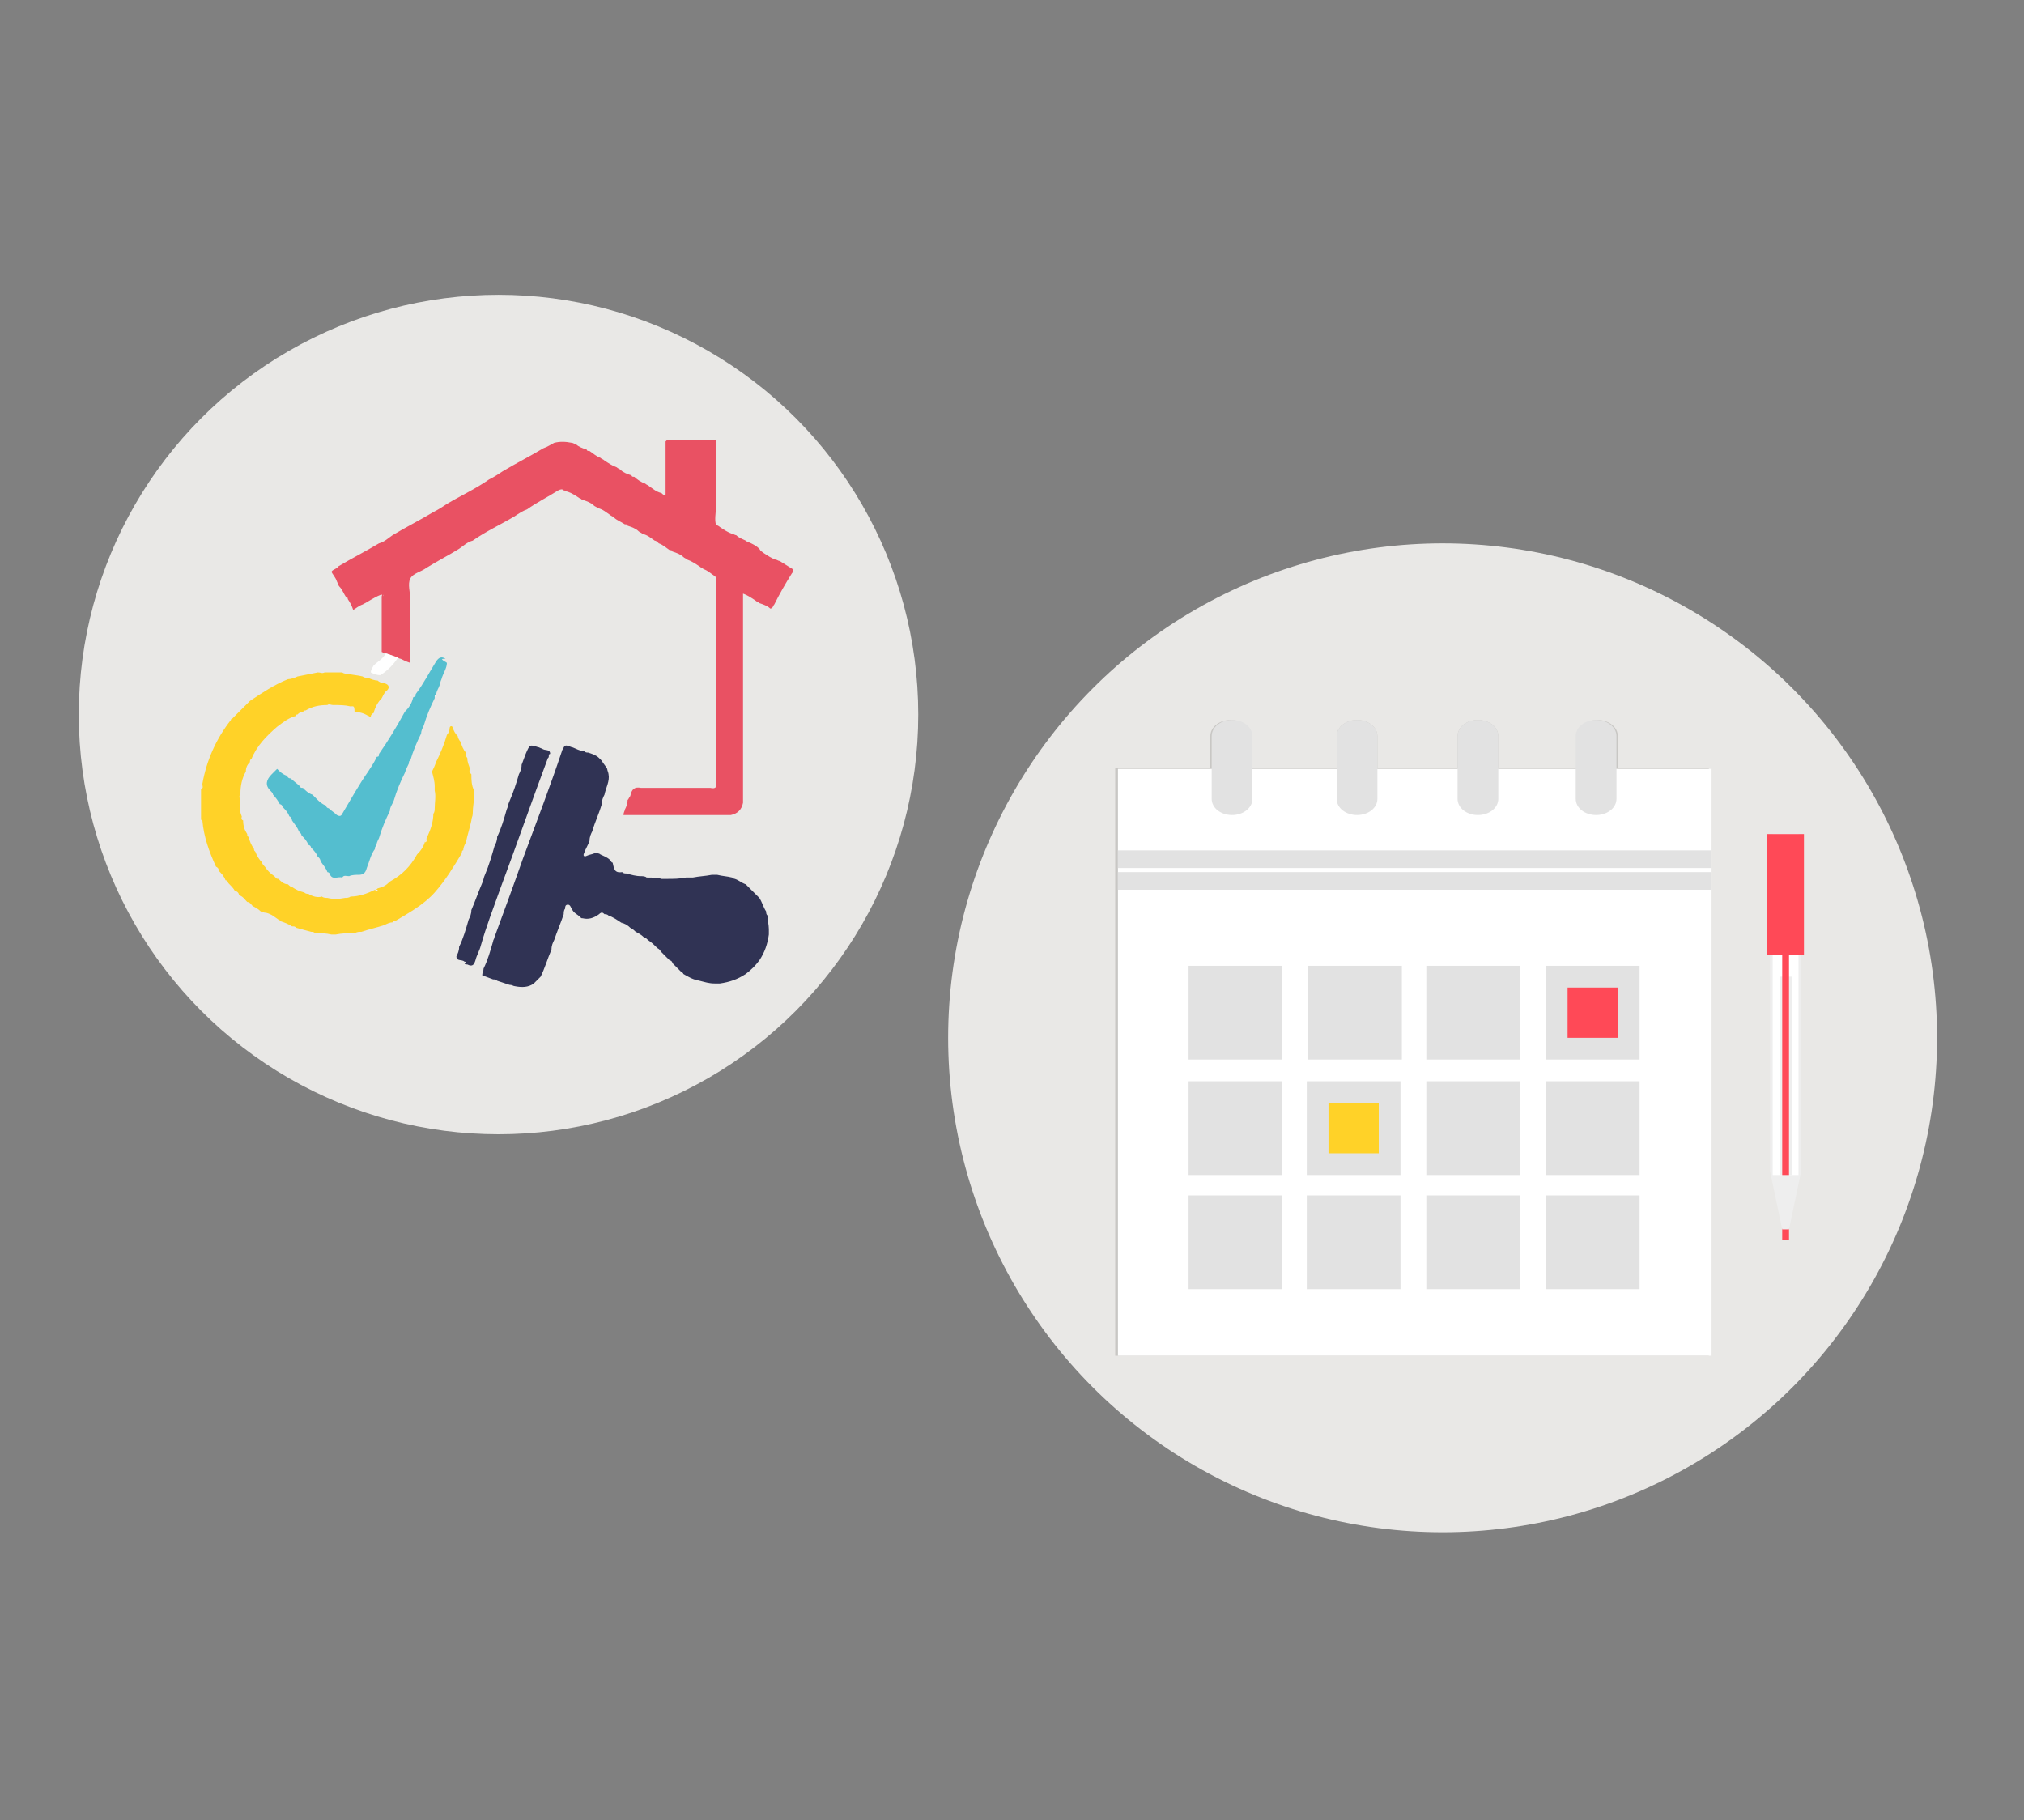 <?xml version="1.0" encoding="utf-8"?>
<!-- Generator: Adobe Illustrator 18.0.0, SVG Export Plug-In . SVG Version: 6.00 Build 0)  -->
<!DOCTYPE svg PUBLIC "-//W3C//DTD SVG 1.1//EN" "http://www.w3.org/Graphics/SVG/1.1/DTD/svg11.dtd">
<svg version="1.1" id="Layer_1" xmlns="http://www.w3.org/2000/svg" xmlns:xlink="http://www.w3.org/1999/xlink" x="0px" y="0px"
	 viewBox="0 0 149 134" enable-background="new 0 0 149 134" xml:space="preserve">
<rect x="0" y="0" width="149" height="134" fill="#808080" stroke="none"/>
<circle fill="#E9E8E6" cx="106.2" cy="76.4" r="36.4"/>
<circle fill="#E9E8E6" cx="36.7" cy="52.6" r="30.9"/>
<g>
	<path fill="#FFD228" d="M19.2,67.1c-0.2-0.2-0.4-0.3-0.6-0.4c-0.1-0.1-0.2-0.3-0.4-0.3c-0.2-0.2-0.3-0.4-0.6-0.5
		c0-0.1-0.1-0.3-0.3-0.3c-0.1-0.2-0.3-0.4-0.5-0.6c0-0.1-0.1-0.2-0.2-0.2c-0.1-0.3-0.3-0.5-0.5-0.7c0-0.1,0-0.2-0.2-0.3
		c-0.5-1.1-0.9-2.2-1-3.4c0,0-0.1,0-0.1-0.1c0-0.7,0-1.5,0-2.2c0.2-0.1,0.1-0.2,0.1-0.4c0.3-1.7,1-3.3,2.1-4.7c0,0,0-0.1,0.1-0.1
		c0.4-0.4,0.9-0.9,1.3-1.3c0.9-0.6,1.8-1.2,2.8-1.6c0.2,0,0.5-0.1,0.7-0.2c0.5-0.1,1-0.2,1.5-0.3c0.2,0,0.3,0.1,0.5,0
		c0.4,0,0.9,0,1.3,0c0.1,0.1,0.3,0.1,0.4,0.1c0.4,0.1,0.7,0.1,1.1,0.2c0.1,0.1,0.3,0.1,0.4,0.1c0.2,0.1,0.5,0.2,0.7,0.2
		c0.1,0.1,0.3,0.2,0.5,0.2c0.4,0.1,0.4,0.4,0.1,0.6c-0.1,0.1-0.2,0.3-0.3,0.5c-0.3,0.3-0.5,0.7-0.6,1.1c-0.1,0-0.1,0.1-0.1,0.1
		c-0.1,0-0.1,0.1-0.1,0.2l0,0l0,0c-0.1,0-0.1-0.1-0.2-0.1c-0.3-0.2-0.7-0.3-1-0.3C26.1,51.9,26,52,25.8,52c-0.4-0.1-0.8-0.1-1.3-0.1
		c-0.1,0-0.3-0.1-0.4,0c-0.6,0-1.1,0.1-1.6,0.4c-0.1,0-0.1,0-0.2,0.1l0,0c-0.2,0-0.3,0.1-0.4,0.2c-0.1,0-0.1,0-0.1,0.1l0,0
		c-0.5,0.1-1,0.5-1.4,0.8c-0.8,0.7-1.5,1.4-1.9,2.4l0,0c-0.1,0-0.1,0.1-0.1,0.2c-0.2,0.2-0.3,0.4-0.3,0.7c-0.3,0.5-0.4,1.1-0.4,1.6
		c-0.1,0.2-0.1,0.3,0,0.5c0,0.4-0.1,0.8,0.1,1.2c0,0.1-0.1,0.2,0.1,0.3c0,0.4,0.1,0.7,0.3,1c0,0.1,0,0.2,0.1,0.2
		c0.1,0.4,0.2,0.6,0.4,0.9c0,0.1,0,0.1,0.1,0.2c0.1,0.3,0.3,0.6,0.5,0.8c0,0.1,0.1,0.2,0.2,0.3c0.2,0.3,0.4,0.5,0.7,0.7
		c0.1,0.1,0.1,0.2,0.3,0.2c0.2,0.2,0.4,0.4,0.7,0.4c0.1,0.1,0.2,0.2,0.3,0.2c0.3,0.2,0.5,0.3,0.9,0.4c0.1,0.1,0.2,0.1,0.3,0.1
		c0.3,0.2,0.7,0.3,1,0.2c0.1,0.1,0.3,0.1,0.4,0.1c0.4,0.1,0.8,0.1,1.3,0c0.1,0,0.3,0,0.4-0.1c0.6,0,1.2-0.2,1.8-0.5
		c0.1,0,0.1,0,0.2-0.1l0,0c0.4-0.1,0.6-0.2,0.9-0.5c0.9-0.5,1.5-1.1,2-2c0.3-0.3,0.5-0.6,0.6-1l0,0c0.1,0,0.1-0.1,0.1-0.2
		c0.3-0.6,0.5-1.2,0.5-1.8c0.1-0.1,0.1-0.3,0.1-0.4c0-0.4,0.1-0.9,0-1.3c0-0.1,0-0.2,0-0.3c0-0.4-0.1-0.7-0.2-1.1
		c0.1-0.2,0.2-0.4,0.3-0.7c0.3-0.6,0.6-1.3,0.8-2c0.1-0.1,0.2-0.3,0.2-0.5c0-0.1,0.1-0.2,0.2-0.1c0.1,0.3,0.2,0.5,0.4,0.7
		c0,0.1,0.1,0.3,0.2,0.4c0.1,0.3,0.2,0.6,0.4,0.8c0,0.2,0,0.3,0.1,0.4c0,0.3,0.1,0.5,0.2,0.8c-0.1,0.2,0,0.3,0.1,0.4
		c0,0.4,0,0.8,0.2,1.2c0,0.1,0,0.3,0,0.4c0,0.4-0.1,0.8-0.1,1.3c0,0.2-0.1,0.3-0.1,0.5c-0.1,0.5-0.3,1.1-0.4,1.6
		c-0.1,0.2-0.2,0.4-0.2,0.6l0,0c-0.1,0-0.1,0.1-0.1,0.2c-0.6,1-1.2,2-2,2.9c-0.8,0.9-1.9,1.5-2.9,2.1c-0.1,0-0.1,0-0.2,0.1l0,0
		c-0.2,0-0.4,0.1-0.6,0.2c-0.6,0.2-1.1,0.3-1.7,0.5c-0.2,0-0.3,0-0.5,0.1c-0.5,0-0.9,0-1.4,0.1c-0.1,0-0.2,0-0.3,0
		c-0.4-0.1-0.8-0.1-1.2-0.1c-0.1-0.1-0.2-0.1-0.3-0.1c-0.4-0.1-0.7-0.2-1.1-0.3c-0.1-0.1-0.1-0.1-0.3-0.1c-0.3-0.2-0.6-0.3-0.9-0.4
		c0-0.1-0.1-0.1-0.1-0.1c-0.3-0.2-0.5-0.4-0.9-0.5C19.4,67.2,19.3,67.1,19.2,67.1z"/>
	<path fill="#E95163" d="M56.2,40.7c0.3,0.2,0.6,0.4,0.9,0.5c0.1,0,0.2,0.1,0.3,0.1c0.3,0.2,0.5,0.3,0.8,0.5
		c0.2,0.1,0.3,0.2,0.1,0.4c-0.5,0.8-0.9,1.5-1.3,2.3c-0.1,0.1-0.1,0.3-0.3,0.3c-0.2-0.2-0.5-0.3-0.8-0.4c-0.1-0.1-0.2-0.1-0.3-0.2
		c-0.3-0.2-0.6-0.4-0.9-0.5c0,0.5,0,0.9,0,1.4c0,0.1,0,0.3,0,0.4c0,0.4,0,0.8,0,1.3c0,0.1,0,0.3,0,0.4c0,0.4,0,0.8,0,1.3
		c0,0.1,0,0.3,0,0.4c0,0.4,0,0.8,0,1.3c0,0.1,0,0.3,0,0.4c0,0.4,0,0.8,0,1.3c0,0.1,0,0.3,0,0.4c0,0.4,0,0.8,0,1.3c0,0.1,0,0.3,0,0.4
		c0,0.4,0,0.8,0,1.3c0,0.1,0,0.3,0,0.4c0,0.4,0,0.8,0,1.3c0,0.1,0,0.3,0,0.4c0,0.4,0,0.8,0,1.3c0,0.1,0,0.3,0,0.4
		c-0.1,0.5-0.4,0.8-0.9,0.9c-0.1,0-0.3,0-0.4,0c-0.4,0-0.8,0-1.3,0c-0.1,0-0.3,0-0.4,0c-0.4,0-0.8,0-1.3,0c-0.1,0-0.3,0-0.4,0
		c-0.4,0-0.8,0-1.3,0c-0.1,0-0.3,0-0.4,0c-0.4,0-0.8,0-1.3,0c-0.1,0-0.3,0-0.4,0c-0.2,0-0.4,0-0.7,0c0-0.2,0.1-0.3,0.1-0.4
		c0.1-0.2,0.2-0.4,0.2-0.7c0.1-0.1,0.1-0.2,0.2-0.3c0.1-0.5,0.3-0.7,0.8-0.6c0.1,0,0.3,0,0.4,0c0.4,0,0.8,0,1.3,0c0.1,0,0.3,0,0.4,0
		c0.4,0,0.8,0,1.3,0c0.1,0,0.3,0,0.4,0c0.4,0,0.8,0,1.3,0c0.4,0.1,0.5-0.1,0.4-0.4c0-0.4,0-0.8,0-1.3c0-0.1,0-0.3,0-0.4
		c0-0.4,0-0.8,0-1.3c0-0.1,0-0.3,0-0.4c0-0.4,0-0.8,0-1.3c0-0.1,0-0.3,0-0.4c0-0.4,0-0.8,0-1.3c0-0.1,0-0.3,0-0.4c0-0.4,0-0.8,0-1.3
		c0-0.1,0-0.3,0-0.4c0-0.4,0-0.8,0-1.3c0-0.1,0-0.3,0-0.4c0-0.4,0-0.8,0-1.3c0-0.1,0-0.3,0-0.4c0-0.4,0-0.8,0-1.3c0-0.1,0-0.3,0-0.4
		c0-0.4,0-0.8,0-1.3c0-0.1,0-0.3-0.1-0.3c-0.3-0.2-0.5-0.4-0.8-0.5c-0.1-0.1-0.2-0.1-0.3-0.2c-0.3-0.2-0.6-0.4-0.9-0.5
		c-0.1-0.1-0.2-0.1-0.3-0.2c-0.2-0.2-0.5-0.3-0.8-0.4c0-0.1-0.1-0.1-0.2-0.1c-0.3-0.2-0.5-0.4-0.8-0.5c-0.1-0.1-0.2-0.2-0.3-0.2
		c-0.3-0.2-0.5-0.4-0.9-0.5c-0.1-0.1-0.2-0.1-0.3-0.2c-0.2-0.2-0.5-0.3-0.8-0.4c0-0.1-0.1-0.1-0.2-0.1c-0.3-0.2-0.6-0.3-0.8-0.5
		c-0.1-0.1-0.2-0.1-0.3-0.2c-0.3-0.2-0.5-0.4-0.9-0.5c-0.1-0.1-0.2-0.1-0.3-0.2c-0.2-0.2-0.5-0.3-0.8-0.4c-0.1,0-0.1-0.1-0.2-0.1
		c-0.3-0.2-0.6-0.4-0.9-0.5c-0.1,0-0.2-0.1-0.3-0.1c-0.1-0.1-0.2-0.1-0.4,0c-0.8,0.5-1.6,0.9-2.3,1.4c-0.3,0.1-0.6,0.3-0.9,0.5
		c-1,0.6-2.1,1.1-3.1,1.8c-0.4,0.1-0.7,0.4-1,0.6c-0.8,0.5-1.6,0.9-2.4,1.4c-0.4,0.3-1,0.4-1.2,0.8c-0.2,0.4,0,1,0,1.5
		c0,0.1,0,0.3,0,0.4c0,0.4,0,0.8,0,1.3c0,0.1,0,0.3,0,0.4c0,0.4,0,0.8,0,1.3c0,0.1,0,0.3,0,0.4c0,0.3,0,0.6,0,0.9
		c-0.3-0.1-0.5-0.2-0.7-0.3c-0.1,0-0.2-0.1-0.3-0.1c-0.3-0.1-0.6-0.3-0.9-0.3c-0.1,0-0.1-0.1-0.2-0.1c0-0.4,0-0.8,0-1.2
		c0-0.1,0-0.3,0-0.4c0-0.4,0-0.8,0-1.3c0-0.1,0-0.3,0-0.4c0-0.3,0-0.6,0-0.8c0,0,0.1-0.2-0.1-0.1c-0.5,0.2-0.9,0.5-1.3,0.7
		c-0.3,0.1-0.5,0.3-0.7,0.4c-0.1-0.3-0.2-0.5-0.4-0.8c0-0.1,0-0.1-0.1-0.1c-0.2-0.3-0.3-0.6-0.5-0.8c-0.1-0.1-0.1-0.2-0.2-0.4
		c-0.1-0.3-0.3-0.5-0.4-0.7c0.1-0.2,0.4-0.2,0.5-0.4c1-0.6,2-1.1,3-1.7c0.4-0.1,0.7-0.4,1-0.6c1-0.6,2-1.1,3-1.7
		c0.4-0.2,0.7-0.4,1-0.6c1-0.6,2.1-1.1,3.1-1.8c0.4-0.2,0.7-0.4,1-0.6c1-0.6,2-1.1,3-1.7c0.3-0.1,0.6-0.3,0.8-0.4
		c0.4-0.1,0.8-0.1,1.3,0c0.1,0,0.2,0.1,0.3,0.1c0.2,0.2,0.5,0.3,0.8,0.4c0,0.1,0.1,0.1,0.2,0.1c0.3,0.2,0.5,0.4,0.8,0.5
		c0.1,0.1,0.2,0.1,0.3,0.2c0.3,0.2,0.6,0.4,0.9,0.5c0.1,0.1,0.2,0.1,0.3,0.2c0.2,0.2,0.5,0.3,0.8,0.4c0,0.1,0.1,0.1,0.2,0.1
		c0.2,0.2,0.5,0.4,0.8,0.5c0.1,0.1,0.2,0.1,0.3,0.2c0.3,0.2,0.5,0.4,0.9,0.5c0.1,0.1,0.2,0.2,0.3,0.1c0-0.2,0-0.3,0-0.5
		c0-0.4,0-0.8,0-1.3c0-0.1,0-0.3,0-0.4c0-0.4,0-0.8,0-1.3c0-0.1,0-0.3,0-0.4c0,0,0.1-0.1,0.1-0.1c0.1,0,0.3,0,0.4,0
		c0.4,0,0.8,0,1.3,0c0.1,0,0.3,0,0.4,0c0.4,0,0.8,0,1.3,0c0.1,0,0.2,0,0.2,0c0,0.4,0,0.8,0,1.2c0,0.1,0,0.3,0,0.4c0,0.4,0,0.8,0,1.3
		c0,0.1,0,0.3,0,0.4c0,0.4,0,0.8,0,1.3c0,0.1,0,0.3,0,0.4c0,0.4-0.1,0.8,0,1.2c0.1,0.1,0.2,0.1,0.3,0.2c0.3,0.2,0.6,0.4,0.9,0.5
		c0.1,0,0.2,0.1,0.3,0.1c0.2,0.2,0.5,0.3,0.7,0.4c0.1,0.1,0.2,0.1,0.4,0.2c0.2,0.1,0.4,0.2,0.6,0.4C56,40.6,56.1,40.6,56.2,40.7z"/>
	<path fill="#303354" d="M45.7,67.9c-0.3-0.2-0.6-0.4-0.9-0.5c-0.1-0.1-0.2-0.1-0.3-0.1c-0.1-0.1-0.2-0.2-0.4,0
		c-0.4,0.3-0.8,0.4-1.2,0.3c-0.1,0-0.1,0-0.2-0.1c-0.2-0.2-0.5-0.3-0.6-0.6c-0.1-0.1-0.1-0.3-0.3-0.3c-0.2,0-0.2,0.2-0.2,0.3
		c-0.1,0.1-0.1,0.3-0.1,0.4c-0.2,0.6-0.5,1.3-0.7,1.9c-0.1,0.2-0.2,0.4-0.2,0.7c-0.3,0.7-0.5,1.4-0.8,2c-0.2,0.2-0.3,0.3-0.5,0.5
		c-0.4,0.3-0.9,0.3-1.4,0.2c-0.1,0-0.2-0.1-0.4-0.1c-0.3-0.1-0.6-0.2-0.9-0.3c-0.1-0.1-0.2-0.1-0.3-0.1c-0.3-0.1-0.5-0.2-0.8-0.3
		c0-0.2,0.1-0.3,0.1-0.5c0.3-0.6,0.5-1.3,0.7-2c0-0.1,0.1-0.2,0.1-0.3c0.7-1.9,1.4-3.8,2.1-5.8c1-2.7,2-5.3,2.9-8
		c0.1-0.1,0.1-0.4,0.4-0.3c0.1,0,0.2,0.1,0.3,0.1c0.3,0.1,0.6,0.3,0.9,0.3c0.1,0.1,0.2,0.1,0.3,0.1c0.3,0.1,0.6,0.2,0.8,0.4
		c0.1,0.1,0.1,0.1,0.2,0.2c0.1,0.2,0.3,0.4,0.4,0.6c0,0.1,0.1,0.3,0.1,0.4c0.1,0.5-0.2,1-0.3,1.5c-0.1,0.2-0.2,0.4-0.2,0.7
		c-0.2,0.7-0.5,1.3-0.7,2c-0.1,0.2-0.2,0.4-0.2,0.7c-0.1,0.3-0.3,0.6-0.4,0.9c-0.1,0.2,0,0.3,0.2,0.2c0.2-0.1,0.4-0.1,0.6-0.2
		c0.1,0,0.3,0,0.4,0.1c0.2,0.1,0.5,0.2,0.7,0.4c0.1,0.1,0.1,0.2,0.2,0.2c0.1,0.4,0.1,0.8,0.7,0.7c0.1,0.1,0.2,0.1,0.3,0.1
		c0.4,0.1,0.7,0.2,1.1,0.2c0.1,0,0.3,0,0.4,0.1c0.4,0,0.8,0,1.1,0.1c0.1,0,0.3,0,0.4,0c0.5,0,0.9,0,1.4-0.1c0.2,0,0.3,0,0.5,0
		c0.5-0.1,0.9-0.1,1.4-0.2c0.1,0,0.3,0,0.4,0c0.4,0.1,0.7,0.1,1.1,0.2c0.1,0.1,0.2,0.1,0.2,0.1c0.3,0.1,0.5,0.3,0.8,0.4
		c0.1,0.1,0.1,0.1,0.2,0.2c0.2,0.2,0.5,0.5,0.7,0.7c0,0,0.1,0.1,0.1,0.1c0.2,0.3,0.3,0.7,0.5,1c0,0.1,0,0.2,0.1,0.3
		c0,0.3,0.1,0.7,0.1,1c0,0.1,0,0.3,0,0.4c-0.1,0.7-0.3,1.3-0.7,1.9c-0.3,0.4-0.6,0.7-1,1c-0.6,0.4-1.2,0.6-1.9,0.7
		c-0.1,0-0.3,0-0.4,0c-0.4,0-0.7-0.1-1.1-0.2c-0.1,0-0.2-0.1-0.4-0.1c-0.3-0.1-0.6-0.3-0.8-0.4c0-0.1-0.1-0.1-0.1-0.1
		c-0.2-0.2-0.5-0.5-0.7-0.7c0-0.1-0.1-0.2-0.2-0.2c-0.2-0.2-0.4-0.4-0.6-0.6c-0.1-0.1-0.1-0.2-0.3-0.3c-0.2-0.2-0.4-0.4-0.7-0.6
		c-0.1-0.1-0.2-0.2-0.3-0.2c-0.2-0.2-0.4-0.3-0.6-0.4c-0.1-0.1-0.2-0.2-0.4-0.3c-0.2-0.2-0.4-0.3-0.7-0.4C45.9,68,45.8,68,45.7,67.9
		z"/>
	<path fill="#303354" d="M34.2,70.8c-0.2-0.2-0.6,0-0.6-0.4c0.1-0.2,0.2-0.4,0.2-0.7c0.3-0.6,0.5-1.3,0.7-2c0.1-0.2,0.2-0.4,0.2-0.7
		c0.3-0.7,0.5-1.3,0.8-2c0.1-0.2,0.1-0.4,0.2-0.6c0.3-0.7,0.5-1.4,0.7-2.1c0.1-0.2,0.2-0.4,0.2-0.7c0.3-0.6,0.5-1.3,0.7-2
		c0.1-0.2,0.1-0.4,0.2-0.6c0.3-0.7,0.5-1.3,0.7-2c0.1-0.2,0.2-0.4,0.2-0.7c0.1-0.3,0.2-0.5,0.3-0.8c0.3-0.7,0.3-0.7,0.9-0.5
		c0.1,0,0.2,0.1,0.3,0.1c0.2,0.2,0.6,0,0.6,0.4l0,0c-0.1,0-0.1,0.1-0.1,0.2c0,0.1-0.1,0.1-0.1,0.2c-1.2,3.2-2.3,6.4-3.5,9.6
		c-0.5,1.4-1,2.7-1.4,4.1c-0.1,0.4-0.3,0.7-0.4,1.1c-0.1,0.3-0.2,0.5-0.6,0.3c-0.1,0-0.2,0-0.2-0.1C34.4,70.8,34.3,70.8,34.2,70.8z"
		/>
	<path fill="#FFFFFF" d="M28.4,48.1c0.3,0.1,0.6,0.2,0.9,0.3c-0.3,0.5-0.8,1-1.3,1.3c-0.3,0-0.5-0.1-0.7-0.2c0-0.2,0.1-0.3,0.2-0.5
		C27.8,48.7,28.2,48.5,28.4,48.1z"/>
	<path fill="#F1F1F2" d="M31.3,62c0-0.1,0-0.1,0.1-0.2C31.4,61.9,31.4,62,31.3,62z"/>
	<path fill="#F1F1F2" d="M27.6,65.6c0-0.1,0.1-0.1,0.2-0.1C27.8,65.6,27.7,65.6,27.6,65.6z"/>
	<path fill="#F1F1F2" d="M28.2,43.9C28.2,43.8,28.2,43.8,28.2,43.9C28.3,43.7,28.2,43.8,28.2,43.9z"/>
	<path fill="#54BECF" d="M32.6,48.6c0.1,0.1,0.2,0.1,0.3,0.2c0,0.4-0.3,0.8-0.4,1.2c-0.1,0.2-0.1,0.4-0.2,0.6
		c-0.1,0.2-0.2,0.4-0.2,0.6c0,0,0,0,0,0c-0.1,0-0.1,0.1-0.1,0.2c-0.3,0.6-0.6,1.3-0.8,2c-0.1,0.2-0.2,0.4-0.2,0.6
		c-0.3,0.6-0.6,1.3-0.8,2l0,0c-0.1,0-0.1,0.1-0.1,0.2c-0.1,0.2-0.2,0.4-0.3,0.7c-0.3,0.6-0.6,1.3-0.8,2c-0.1,0.3-0.3,0.5-0.3,0.8
		c-0.3,0.6-0.6,1.3-0.8,2c-0.1,0.2-0.2,0.4-0.2,0.6c0,0,0,0,0,0c-0.1,0-0.1,0.1-0.1,0.2c-0.3,0.4-0.4,0.9-0.6,1.4
		c-0.1,0.4-0.3,0.5-0.6,0.5c-0.2,0-0.5,0-0.7,0.1c-0.2,0-0.4-0.1-0.5,0.1c-0.3-0.1-0.7,0.2-0.9-0.2c0-0.1-0.1-0.2-0.2-0.2
		c-0.1-0.3-0.3-0.5-0.5-0.8c0-0.1-0.1-0.3-0.2-0.3c-0.1-0.3-0.3-0.5-0.5-0.7c0-0.1-0.1-0.2-0.2-0.2c-0.1-0.3-0.3-0.5-0.5-0.7
		c0-0.1-0.1-0.2-0.2-0.3c-0.1-0.3-0.3-0.5-0.5-0.8c0-0.1-0.1-0.3-0.2-0.3c-0.1-0.3-0.3-0.5-0.5-0.7c0-0.1-0.1-0.2-0.2-0.2
		c-0.1-0.2-0.3-0.5-0.5-0.7c0-0.1-0.1-0.2-0.2-0.3c-0.4-0.4-0.3-0.8,0.1-1.2c0.1-0.1,0.2-0.2,0.4-0.4c0.2,0.2,0.4,0.4,0.7,0.5
		c0.1,0.1,0.1,0.2,0.3,0.2c0.2,0.2,0.5,0.4,0.7,0.6c0,0.1,0.1,0.1,0.2,0.1c0.2,0.2,0.4,0.4,0.7,0.5c0.1,0.1,0.2,0.2,0.3,0.3
		c0.2,0.2,0.4,0.4,0.7,0.5c0,0.1,0.1,0.2,0.2,0.2c0.2,0.2,0.4,0.3,0.6,0.5c0.2,0.1,0.3,0.1,0.4-0.1c0.6-1,1.2-2.1,1.9-3.1
		c0.2-0.3,0.4-0.6,0.6-1c0,0,0-0.1,0.1-0.1c0.1,0,0.1-0.1,0.1-0.2c0.7-1,1.3-2,1.9-3.1c0.3-0.3,0.5-0.6,0.6-1c0,0,0-0.1,0.1-0.1
		c0.1,0,0.1-0.1,0.1-0.2c0.6-0.8,1-1.6,1.5-2.4c0.2-0.3,0.4-0.4,0.7-0.2C32.5,48.5,32.5,48.5,32.6,48.6z"/>
	<path fill="#F1F1F2" d="M30.3,51.1c0,0.1,0,0.1-0.1,0.2C30.2,51.2,30.2,51.1,30.3,51.1z"/>
	<path fill="#F1F1F2" d="M27.7,62.4c0-0.1,0-0.1,0.1-0.2C27.8,62.3,27.8,62.4,27.7,62.4z"/>
	<path fill="#F1F1F2" d="M32,51.3c0-0.1,0-0.1,0.1-0.2C32.1,51.2,32.1,51.3,32,51.3z"/>
	<path fill="#F1F1F2" d="M27.6,55.6c0-0.1,0-0.2,0.1-0.2C27.7,55.5,27.6,55.6,27.6,55.6z"/>
</g>
<g>
	<g>
		<g opacity="0.2">
			<path fill="#48423B" d="M119.1,56.5v-2.3c0-0.7-0.7-1.2-1.5-1.2c-0.8,0-1.5,0.5-1.5,1.2v2.3h-5.8v-2.3c0-0.7-0.7-1.2-1.5-1.2
				c-0.8,0-1.5,0.5-1.5,1.2v2.3h-5.9v-2.3c0-0.7-0.7-1.2-1.5-1.2c-0.8,0-1.5,0.5-1.5,1.2v2.3h-6.3v-2.3c0-0.7-0.7-1.2-1.5-1.2
				c-0.8,0-1.5,0.5-1.5,1.2v2.3h-7v6.1v1.3v0.3v1.3v34.3h43.7V65.5v-1.3v-0.3v-1.3v-6.1H119.1z"/>
		</g>
		<rect x="82.3" y="56.6" fill="#FFFFFF" width="43.7" height="43.2"/>
		<rect x="82.3" y="62.6" fill="#E2E2E2" width="43.7" height="1.3"/>
		<rect x="82.3" y="64.2" fill="#E2E2E2" width="43.7" height="1.3"/>
		<rect x="87.5" y="71.1" fill="#E2E2E2" width="6.9" height="6.9"/>
		<rect x="96.3" y="71.1" fill="#E2E2E2" width="6.9" height="6.9"/>
		<rect x="105" y="71.1" fill="#E2E2E2" width="6.9" height="6.9"/>
		<rect x="113.8" y="71.1" fill="#E2E2E2" width="6.9" height="6.9"/>
		<rect x="87.5" y="79.6" fill="#E2E2E2" width="6.9" height="6.9"/>
		<rect x="96.2" y="79.6" fill="#E2E2E2" width="6.9" height="6.9"/>
		<rect x="97.8" y="81.2" fill="#FFD228" width="3.7" height="3.7"/>
		<rect x="115.4" y="72.7" fill="#FF4957" width="3.7" height="3.7"/>
		<rect x="105" y="79.6" fill="#E2E2E2" width="6.9" height="6.9"/>
		<rect x="113.8" y="79.6" fill="#E2E2E2" width="6.9" height="6.9"/>
		<rect x="87.5" y="88" fill="#E2E2E2" width="6.9" height="6.9"/>
		<rect x="96.2" y="88" fill="#E2E2E2" width="6.9" height="6.9"/>
		<rect x="105" y="88" fill="#E2E2E2" width="6.9" height="6.9"/>
		<rect x="113.8" y="88" fill="#E2E2E2" width="6.9" height="6.9"/>
		<path fill="#E2E2E2" d="M92.2,54.2c0-0.7-0.7-1.2-1.5-1.2l0,0c-0.8,0-1.5,0.5-1.5,1.2v4.6c0,0.7,0.7,1.2,1.5,1.2l0,0
			c0.8,0,1.5-0.5,1.5-1.2V54.2z"/>
		<path fill="#E2E2E2" d="M101.4,54.2c0-0.7-0.7-1.2-1.5-1.2l0,0c-0.8,0-1.5,0.5-1.5,1.2v4.6c0,0.7,0.7,1.2,1.5,1.2l0,0
			c0.8,0,1.5-0.5,1.5-1.2V54.2z"/>
		<path fill="#E2E2E2" d="M110.3,54.2c0-0.7-0.7-1.2-1.5-1.2l0,0c-0.8,0-1.5,0.5-1.5,1.2v4.6c0,0.7,0.7,1.2,1.5,1.2l0,0
			c0.8,0,1.5-0.5,1.5-1.2V54.2z"/>
		<path fill="#E2E2E2" d="M119,54.2c0-0.7-0.7-1.2-1.5-1.2l0,0c-0.8,0-1.5,0.5-1.5,1.2v4.6c0,0.7,0.7,1.2,1.5,1.2l0,0
			c0.8,0,1.5-0.5,1.5-1.2V54.2z"/>
	</g>
	<g>
		<rect x="131.2" y="90.1" fill="#FF4957" width="0.5" height="1.2"/>
		<polygon fill="#EEEEEE" points="131.7,90.5 131.2,90.5 130.3,86.2 130.3,61.4 132.6,61.4 132.6,86.2 		"/>
		<rect x="130.5" y="61.4" fill="#FFFFFF" width="1.9" height="25.1"/>
		<rect x="130.1" y="61.4" fill="#FF4957" width="2.7" height="8.9"/>
		<rect x="131" y="71.9" fill="#EEEEEE" width="0.9" height="14.6"/>
		<rect x="131.2" y="69.7" fill="#FF4957" width="0.5" height="16.8"/>
	</g>
</g>
</svg>
